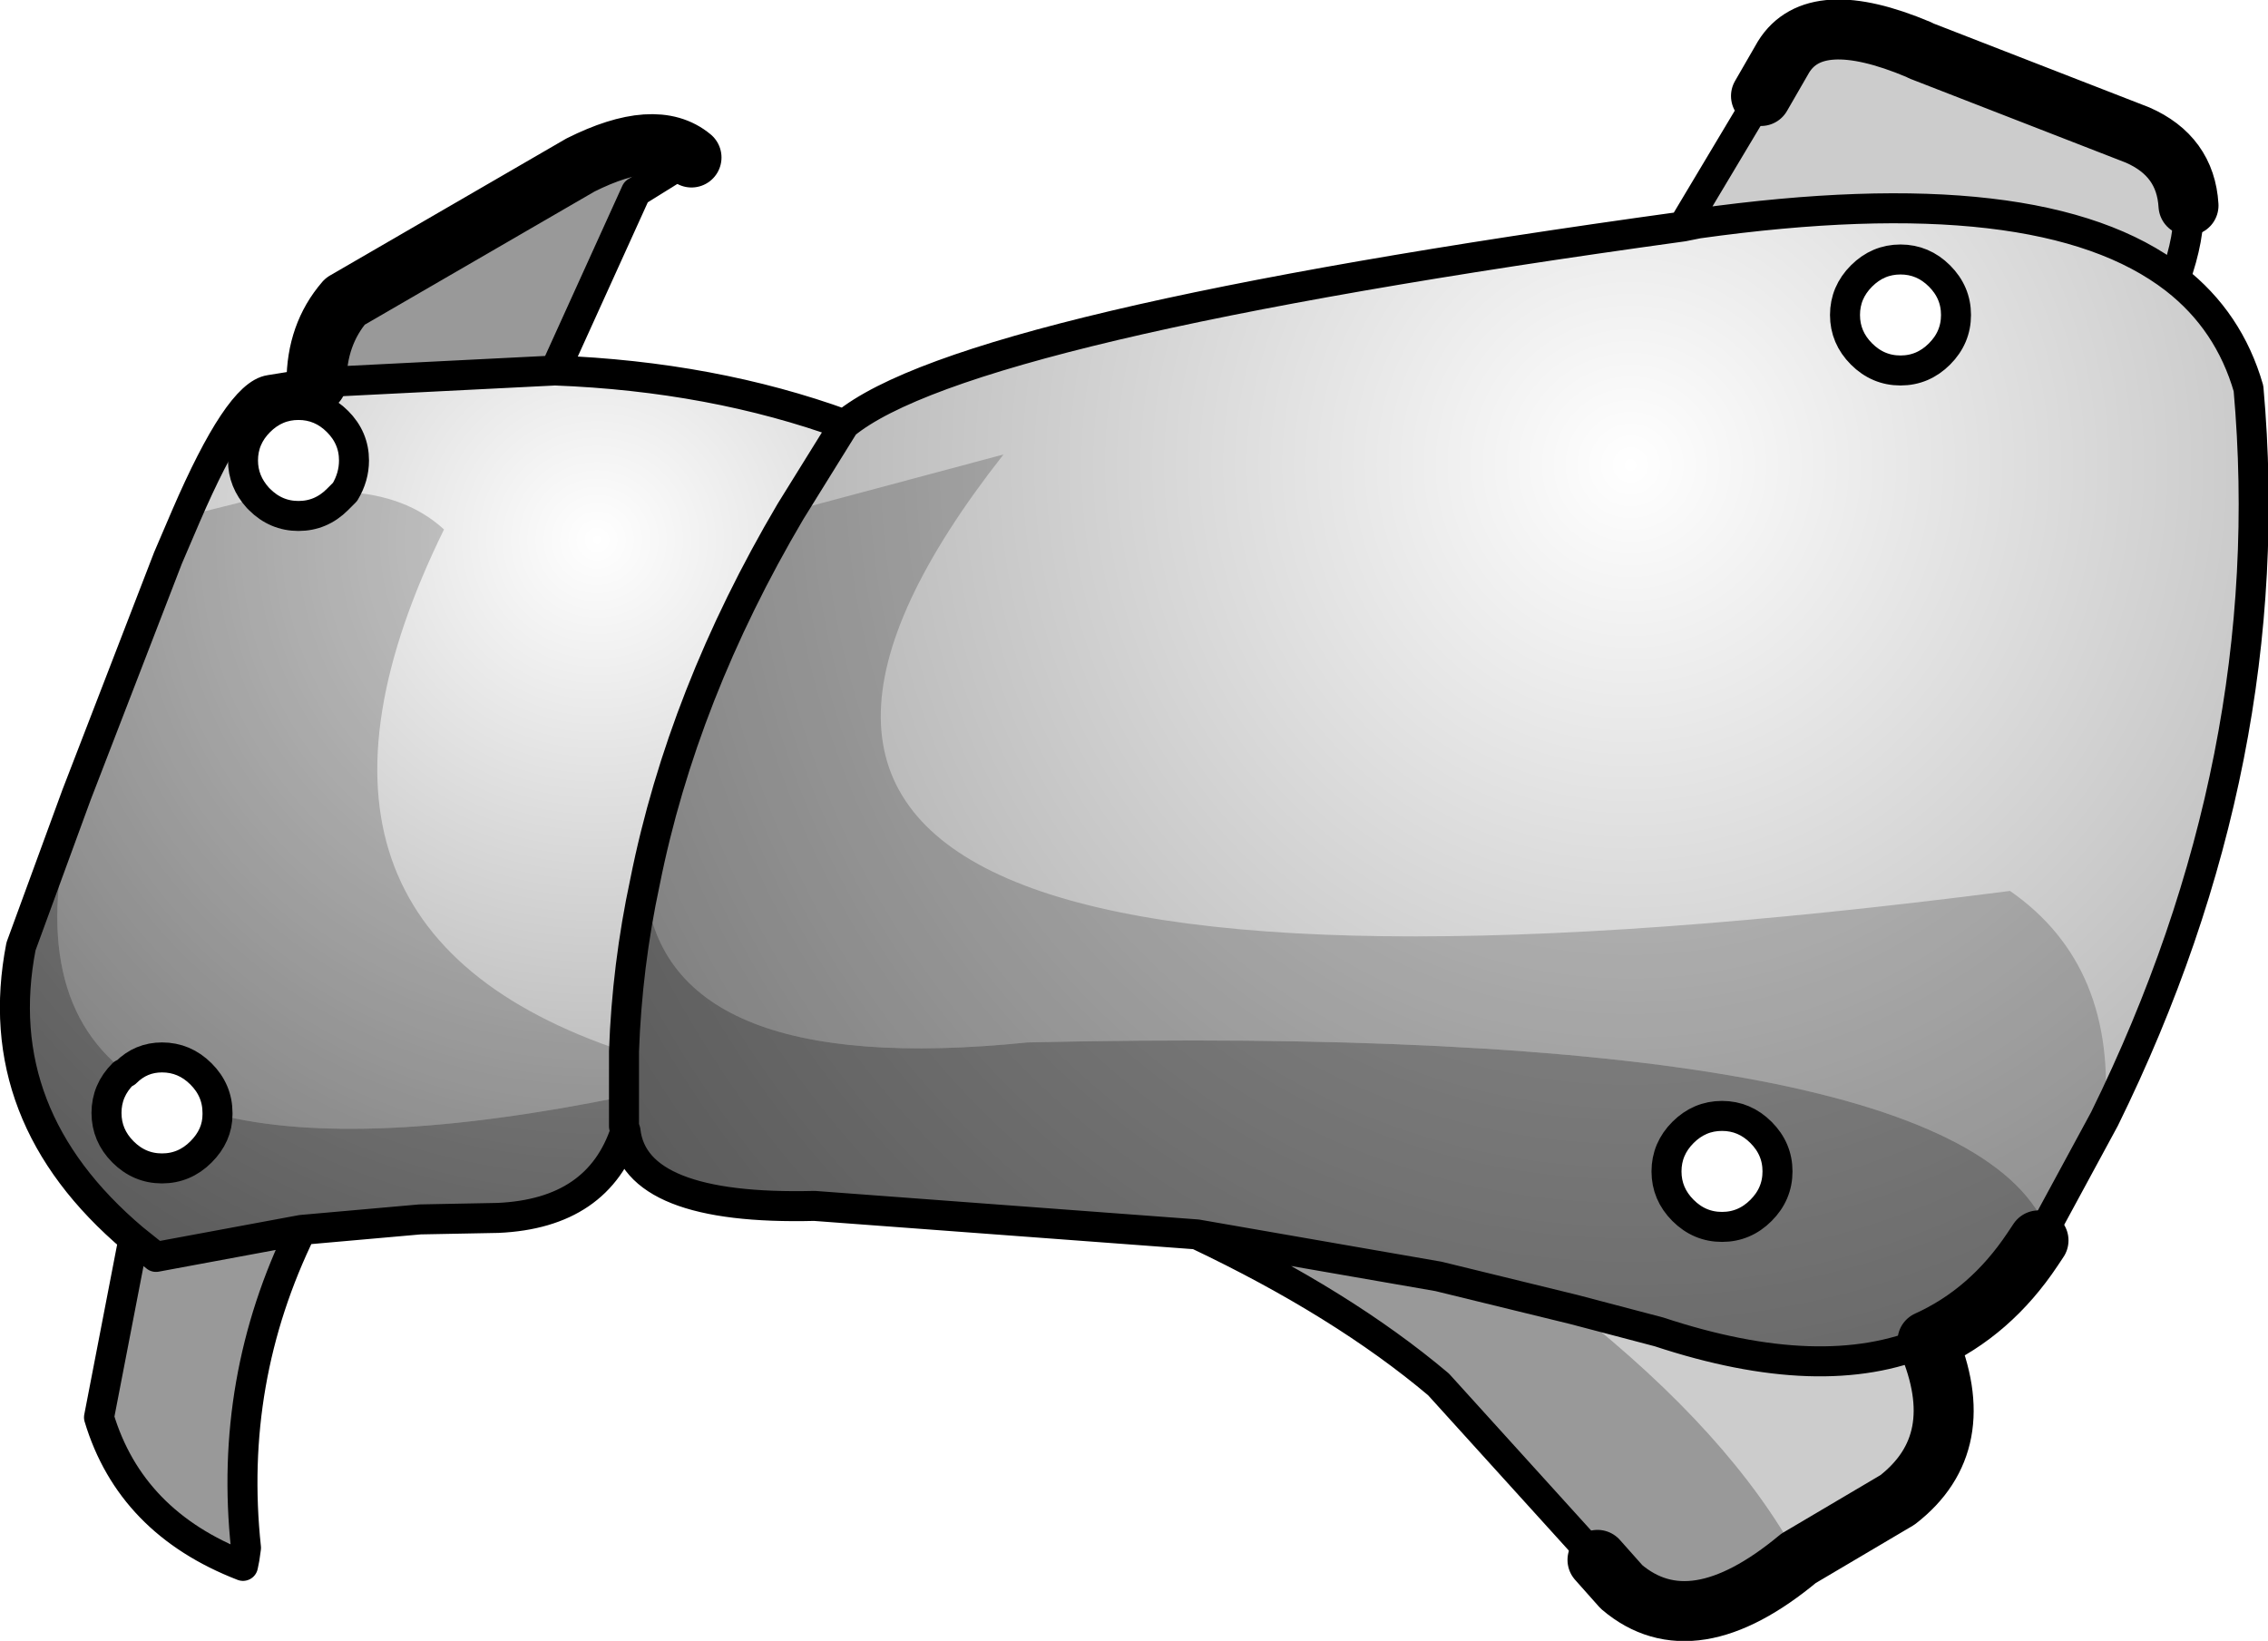 <?xml version="1.0" encoding="UTF-8" standalone="no"?>
<svg xmlns:xlink="http://www.w3.org/1999/xlink" height="54.7px" width="75.6px" xmlns="http://www.w3.org/2000/svg">
  <g transform="matrix(1.0, 0.0, 0.0, 1.0, 41.45, 109.15)">
    <path d="M21.9 -100.5 Q21.15 -100.5 20.6 -99.95 20.05 -99.4 20.05 -98.65 20.05 -97.9 20.6 -97.35 21.15 -96.8 21.9 -96.8 22.65 -96.8 23.2 -97.35 23.75 -97.9 23.75 -98.65 23.75 -99.4 23.2 -99.95 22.65 -100.5 21.9 -100.5 M-13.3 -95.0 Q-9.3 -98.3 14.65 -101.6 L15.15 -101.7 Q26.6 -103.3 31.05 -99.85 32.85 -98.45 33.5 -96.2 34.6 -83.85 28.7 -71.85 L26.75 -68.25 26.5 -67.8 26.3 -67.5 Q24.9 -65.4 22.8 -64.45 19.3 -62.95 13.85 -64.75 L11.0 -65.5 6.5 -66.6 -1.55 -68.0 -14.3 -68.95 Q-20.3 -68.8 -20.6 -71.45 L-20.65 -71.6 -20.65 -72.6 -20.65 -74.1 Q-20.55 -76.95 -19.95 -79.75 -18.7 -86.0 -15.1 -92.1 L-13.3 -95.0 M17.25 -71.4 Q16.7 -71.95 15.95 -71.95 15.2 -71.95 14.65 -71.4 14.1 -70.85 14.1 -70.1 14.1 -69.35 14.65 -68.8 15.2 -68.25 15.95 -68.25 16.7 -68.25 17.25 -68.8 17.8 -69.35 17.8 -70.1 17.8 -70.85 17.25 -71.4" fill="url(#gradient0)" fill-rule="evenodd" stroke="none"/>
    <path d="M-20.6 -71.45 Q-21.5 -68.7 -24.85 -68.55 L-27.45 -68.5 -31.4 -68.15 -36.25 -67.25 -37.0 -67.85 Q-41.85 -71.95 -40.75 -77.6 L-38.9 -82.65 -35.85 -90.55 -35.25 -91.95 Q-33.5 -96.0 -32.45 -96.15 L-30.9 -96.4 -22.95 -96.8 Q-17.7 -96.6 -13.3 -95.0 L-15.1 -92.1 Q-18.7 -86.0 -19.95 -79.75 -20.55 -76.95 -20.65 -74.1 L-20.65 -72.6 -20.65 -71.6 -20.6 -71.45 M-34.75 -70.75 Q-34.2 -71.3 -34.2 -72.0 L-34.2 -72.05 Q-34.2 -72.8 -34.75 -73.35 -35.3 -73.9 -36.05 -73.9 -36.75 -73.9 -37.25 -73.4 L-37.35 -73.35 Q-37.9 -72.8 -37.9 -72.05 -37.9 -71.3 -37.35 -70.75 -36.8 -70.2 -36.05 -70.2 -35.3 -70.2 -34.75 -70.75 M-30.2 -92.5 L-29.95 -92.75 Q-29.65 -93.25 -29.65 -93.8 -29.65 -94.55 -30.2 -95.1 -30.75 -95.65 -31.5 -95.65 -32.25 -95.65 -32.8 -95.1 -33.35 -94.55 -33.35 -93.8 -33.35 -93.1 -32.85 -92.55 L-32.8 -92.5 Q-32.25 -91.95 -31.5 -91.95 -30.75 -91.95 -30.2 -92.5" fill="url(#gradient1)" fill-rule="evenodd" stroke="none"/>
    <path d="M13.85 -64.75 L11.0 -65.5 Q16.25 -61.35 18.5 -57.2 14.95 -54.25 12.6 -56.25 L6.5 -63.0 Q3.3 -65.7 -1.55 -68.0 L-14.3 -68.95 Q-20.3 -68.8 -20.6 -71.45 -21.5 -68.7 -24.85 -68.55 L-27.45 -68.5 -31.4 -68.15 Q-33.85 -63.15 -33.25 -57.55 L-33.3 -57.2 -33.35 -56.95 Q-37.1 -58.4 -38.15 -61.9 L-37.0 -67.85 Q-41.85 -71.95 -40.75 -77.6 L-38.9 -82.65 Q-40.75 -76.1 -37.25 -73.4 L-37.35 -73.35 Q-37.9 -72.8 -37.9 -72.05 -37.9 -71.3 -37.35 -70.75 -36.8 -70.2 -36.05 -70.2 -35.3 -70.2 -34.75 -70.75 -34.2 -71.3 -34.2 -72.0 -29.5 -70.8 -20.65 -72.6 L-20.65 -74.1 Q-20.55 -76.95 -19.95 -79.75 -19.45 -73.15 -7.2 -74.4 23.65 -75.1 26.75 -68.25 L26.5 -67.8 26.3 -67.5 Q24.9 -65.4 22.8 -64.45 19.3 -62.95 13.85 -64.75 M17.25 -71.4 Q16.7 -71.95 15.95 -71.95 15.2 -71.95 14.65 -71.4 14.1 -70.85 14.1 -70.1 14.1 -69.35 14.65 -68.8 15.2 -68.25 15.95 -68.25 16.7 -68.25 17.25 -68.8 17.8 -69.35 17.8 -70.1 17.8 -70.85 17.25 -71.4 M-22.1 -103.65 Q-19.6 -104.9 -18.4 -103.9 L-20.25 -102.75 -22.95 -96.8 -30.9 -96.4 Q-30.9 -98.0 -29.95 -99.1 L-22.1 -103.65" fill="#000000" fill-opacity="0.4" fill-rule="evenodd" stroke="none"/>
    <path d="M18.0 -107.25 Q19.05 -108.95 22.5 -107.5 L22.6 -107.45 29.8 -104.65 Q31.4 -103.95 31.5 -102.3 31.55 -101.25 31.05 -99.85 26.6 -103.3 15.15 -101.7 L14.65 -101.6 18.0 -107.25 M13.85 -64.75 Q19.3 -62.95 22.8 -64.45 24.25 -61.05 21.8 -59.15 L18.5 -57.2 Q16.25 -61.35 11.0 -65.5 L13.85 -64.75 M26.75 -68.25 Q23.65 -75.1 -7.2 -74.4 -19.45 -73.15 -19.95 -79.75 -18.7 -86.0 -15.1 -92.1 L-8.0 -94.0 Q-24.5 -73.0 25.55 -79.45 29.15 -76.95 28.7 -71.85 L26.75 -68.25 M-26.65 -91.5 Q-33.15 -78.25 -20.65 -74.1 L-20.65 -72.6 Q-29.5 -70.8 -34.2 -72.0 L-34.2 -72.05 Q-34.2 -72.8 -34.75 -73.35 -35.3 -73.9 -36.05 -73.9 -36.75 -73.9 -37.25 -73.4 -40.75 -76.1 -38.9 -82.65 L-35.85 -90.55 -35.25 -91.95 -32.85 -92.55 -32.8 -92.5 Q-32.25 -91.95 -31.5 -91.95 -30.75 -91.95 -30.2 -92.5 L-29.95 -92.75 Q-27.9 -92.65 -26.65 -91.5" fill="#000000" fill-opacity="0.2" fill-rule="evenodd" stroke="none"/>
    <path d="M17.25 -105.95 L18.0 -107.25 Q19.05 -108.95 22.5 -107.5 L22.6 -107.45 29.8 -104.65 Q31.4 -103.95 31.5 -102.3 M26.5 -67.8 L26.3 -67.5 Q24.9 -65.4 22.8 -64.45 24.25 -61.05 21.8 -59.15 L18.5 -57.2 Q14.95 -54.25 12.6 -56.25 L11.8 -57.15 M-30.9 -96.4 Q-30.9 -98.0 -29.95 -99.1 L-22.1 -103.65 Q-19.6 -104.9 -18.4 -103.9" fill="none" stroke="#000000" stroke-linecap="round" stroke-linejoin="round" stroke-width="2.0"/>
    <path d="M31.5 -102.3 Q31.55 -101.25 31.05 -99.85 32.85 -98.45 33.5 -96.2 34.6 -83.85 28.7 -71.85 L26.75 -68.25 26.5 -67.8 M11.8 -57.15 L6.5 -63.0 Q3.3 -65.7 -1.55 -68.0 L-14.3 -68.95 Q-20.3 -68.8 -20.6 -71.45 -21.5 -68.7 -24.85 -68.55 L-27.45 -68.5 -31.4 -68.15 Q-33.85 -63.15 -33.25 -57.55 L-33.3 -57.2 -33.35 -56.95 Q-37.1 -58.4 -38.15 -61.9 L-37.0 -67.85 Q-41.85 -71.95 -40.75 -77.6 L-38.9 -82.65 -35.85 -90.55 -35.25 -91.95 Q-33.5 -96.0 -32.45 -96.15 L-30.9 -96.4 -22.95 -96.8 Q-17.7 -96.6 -13.3 -95.0 -9.3 -98.3 14.65 -101.6 L17.25 -105.95 M-18.4 -103.9 L-20.25 -102.75 -22.95 -96.8 M14.65 -101.6 L15.15 -101.7 Q26.6 -103.3 31.05 -99.85 M15.95 -68.25 Q15.2 -68.25 14.65 -68.8 14.1 -69.35 14.1 -70.1 14.1 -70.85 14.65 -71.4 15.2 -71.95 15.95 -71.95 16.7 -71.95 17.25 -71.4 17.8 -70.85 17.8 -70.1 17.8 -69.35 17.25 -68.8 16.7 -68.25 15.95 -68.25 M-1.55 -68.0 L6.5 -66.6 11.0 -65.5 13.85 -64.75 Q19.3 -62.95 22.8 -64.45 M-20.6 -71.45 L-20.65 -71.6 -20.65 -72.6 -20.65 -74.1 Q-20.55 -76.95 -19.95 -79.75 -18.7 -86.0 -15.1 -92.1 L-13.3 -95.0 M-34.2 -72.05 L-34.2 -72.0 Q-34.2 -71.3 -34.75 -70.75 -35.3 -70.2 -36.05 -70.2 -36.8 -70.2 -37.35 -70.75 -37.9 -71.3 -37.9 -72.05 -37.9 -72.8 -37.35 -73.35 L-37.25 -73.4 Q-36.75 -73.9 -36.05 -73.9 -35.3 -73.9 -34.75 -73.35 -34.2 -72.8 -34.2 -72.05 M-37.0 -67.85 L-36.25 -67.25 -31.4 -68.15" fill="none" stroke="#000000" stroke-linecap="round" stroke-linejoin="round" stroke-width="1.0"/>
    <path d="M21.9 -100.5 Q22.65 -100.5 23.2 -99.95 23.75 -99.4 23.75 -98.65 23.75 -97.9 23.2 -97.35 22.65 -96.8 21.9 -96.8 21.15 -96.8 20.6 -97.35 20.05 -97.9 20.05 -98.65 20.05 -99.4 20.6 -99.95 21.15 -100.5 21.9 -100.5 M-29.65 -93.8 Q-29.65 -93.25 -29.95 -92.75 L-30.2 -92.5 Q-30.75 -91.95 -31.5 -91.95 -32.25 -91.95 -32.8 -92.5 L-32.85 -92.55 Q-33.35 -93.1 -33.35 -93.8 -33.35 -94.55 -32.8 -95.1 -32.25 -95.65 -31.5 -95.65 -30.75 -95.65 -30.2 -95.1 -29.65 -94.55 -29.65 -93.8 Z" fill="none" stroke="#000000" stroke-linecap="round" stroke-linejoin="round" stroke-width="1.0"/>
  </g>
  <defs>
    <radialGradient cx="0" cy="0" gradientTransform="matrix(0.049, 0.0, 0.0, 0.049, 12.9, -93.65)" gradientUnits="userSpaceOnUse" id="gradient0" r="819.2" spreadMethod="pad">
      <stop offset="0.0" stop-color="#000000" stop-opacity="0.0"/>
      <stop offset="1.0" stop-color="#000000" stop-opacity="0.4"/>
    </radialGradient>
    <radialGradient cx="0" cy="0" gradientTransform="matrix(0.034, 0.0, 0.0, 0.034, -21.55, -91.15)" gradientUnits="userSpaceOnUse" id="gradient1" r="819.2" spreadMethod="pad">
      <stop offset="0.0" stop-color="#000000" stop-opacity="0.0"/>
      <stop offset="1.0" stop-color="#000000" stop-opacity="0.4"/>
    </radialGradient>
  </defs>
</svg>
